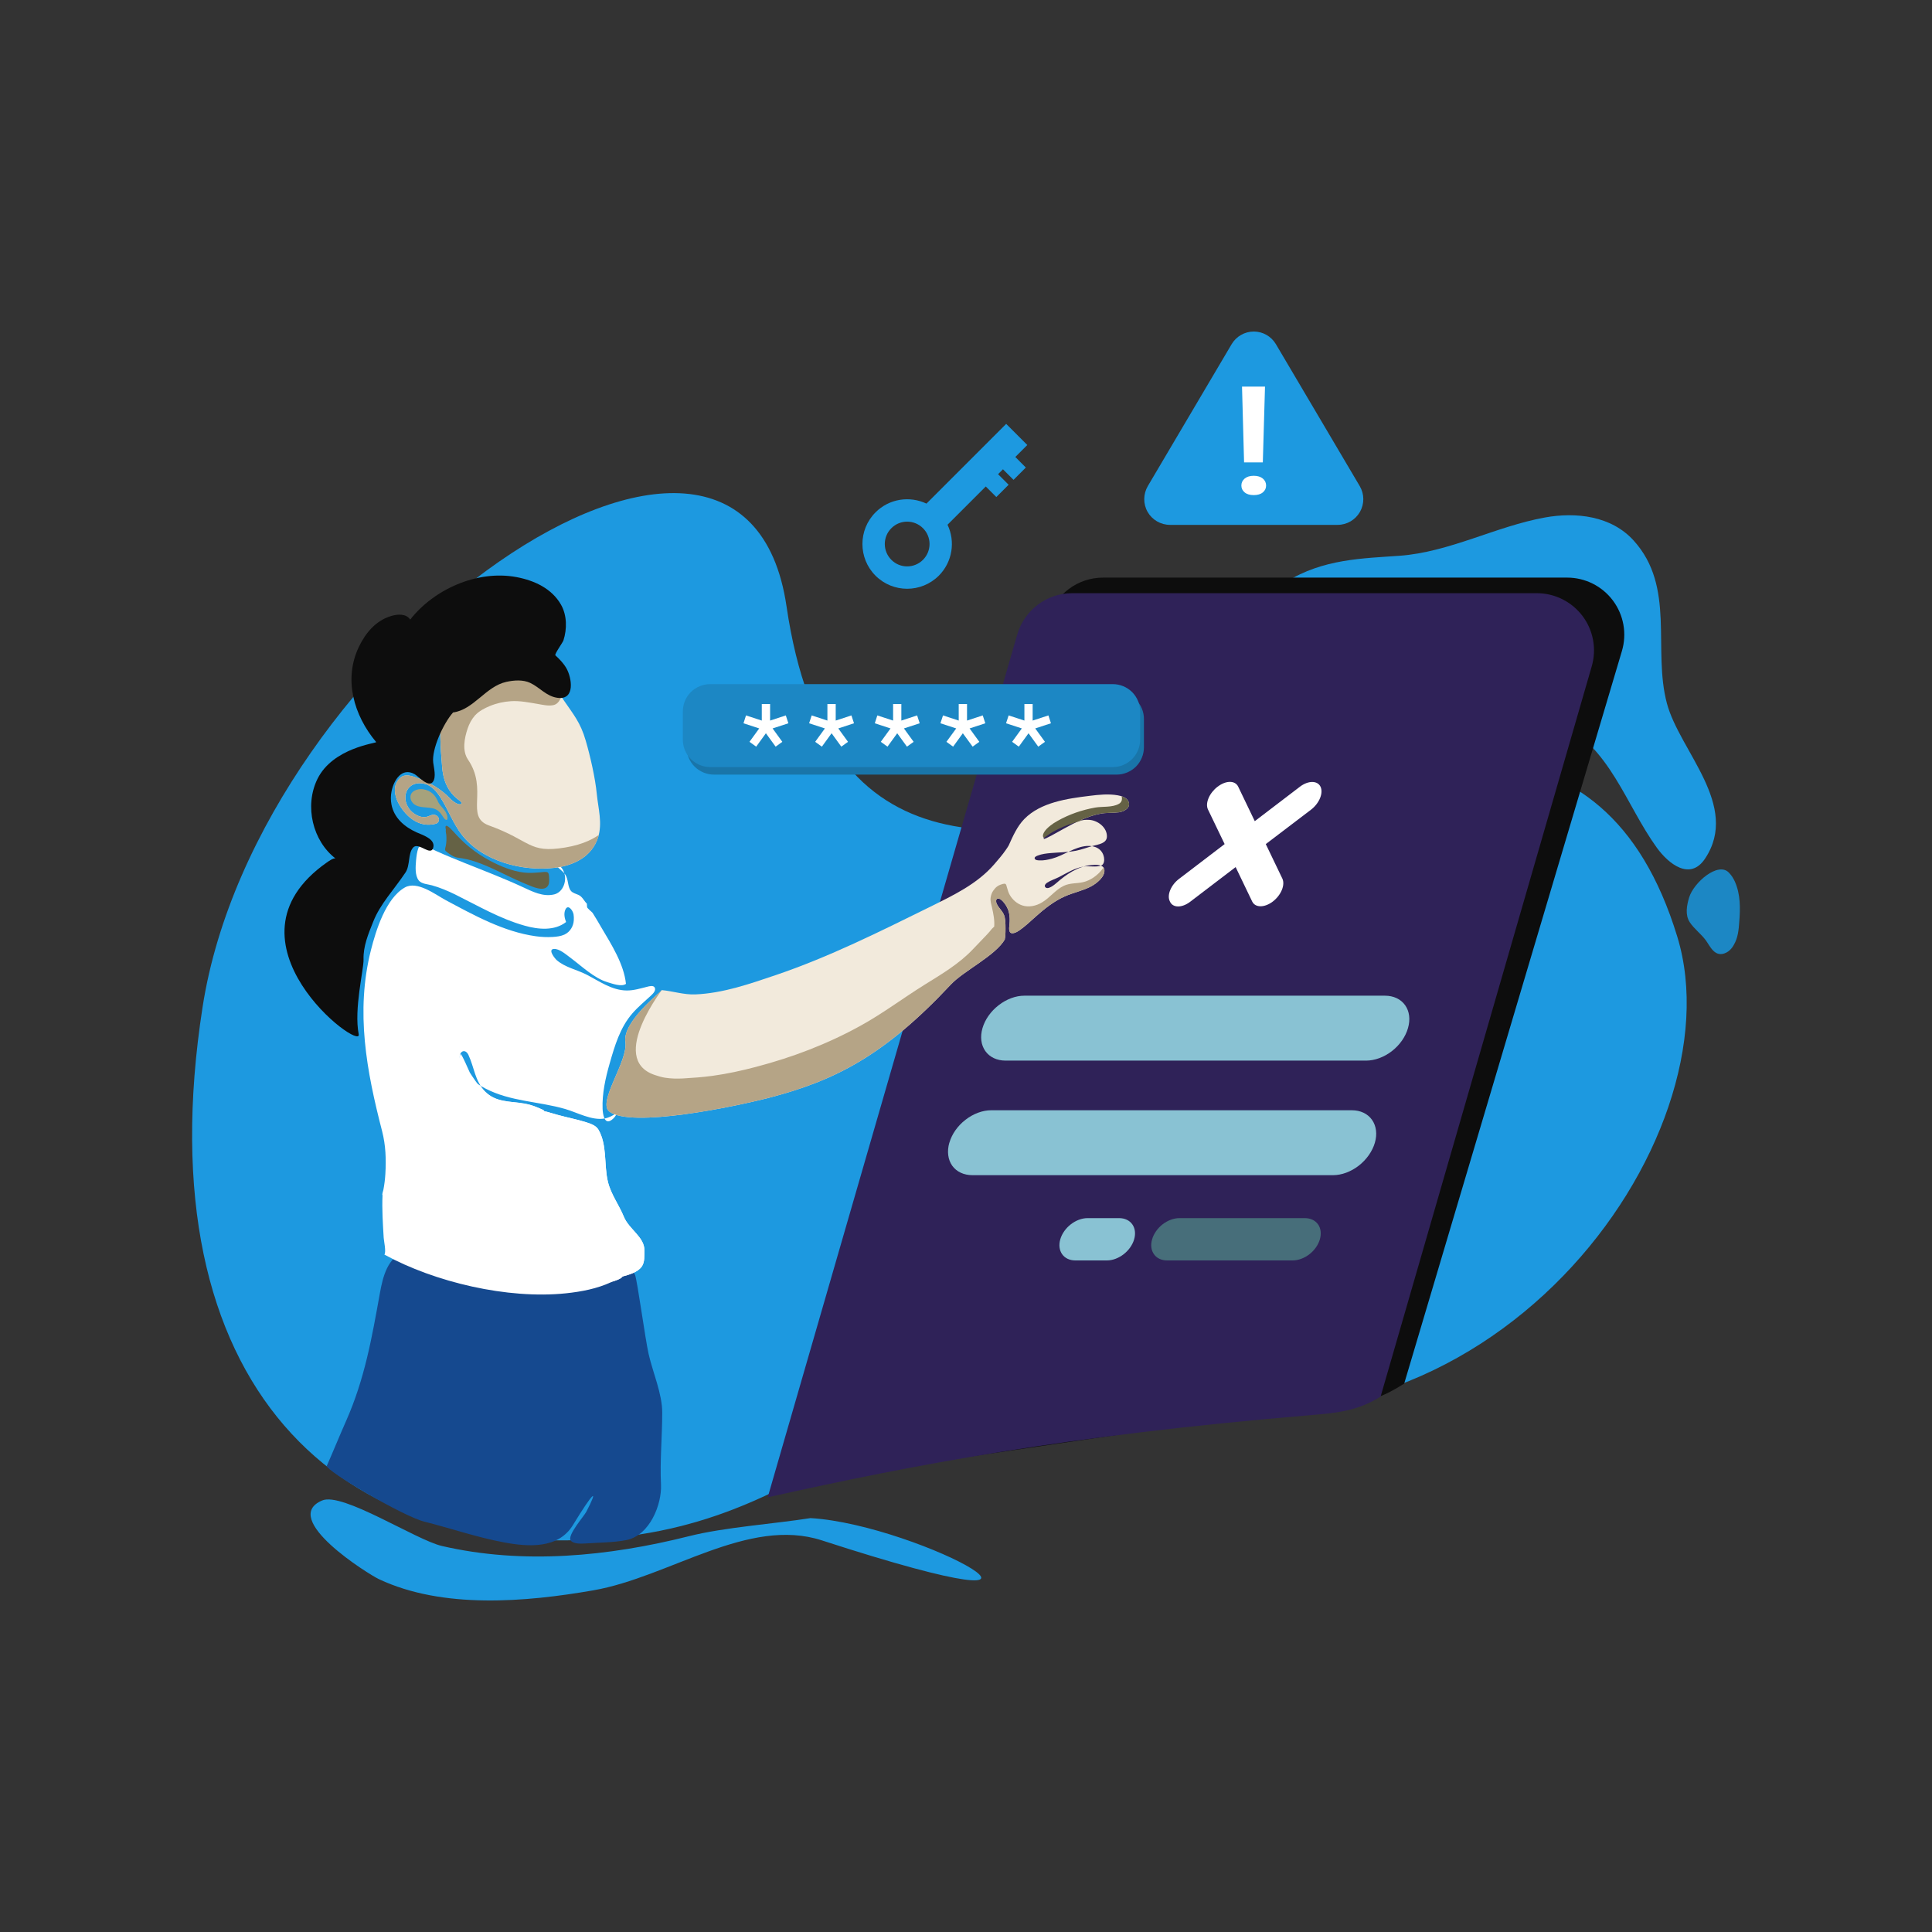 <svg version="1.2" xmlns="http://www.w3.org/2000/svg" viewBox="0 0 3000 3000" width="3000" height="3000">
	<rect x="0" y="0" width="3000" height="3000" fill="#333333" stroke="none"/>
	<title>forgotpic-svg</title>
	<defs>
		<clipPath clipPathUnits="userSpaceOnUse" id="cp1">
			<path d=""/>
		</clipPath>
		<clipPath clipPathUnits="userSpaceOnUse" id="cp2">
			<path d="m2471.68 1034.51c7.74-26.79 2.44-55.67-14.32-77.96-16.77-22.3-43.03-35.41-70.93-35.41-192.76 0-568.96 0-721.56 0-39.51 0-74.26 26.12-85.24 64.08-79.48 274.81-387.5 1339.83-387.5 1339.83 227.93-50.71 461.85-95.74 843.41-127.62 39.25-3.28 71.82-6.16 108.3-28.85 0 0 238.96-826.62 327.84-1134.07z"/>
		</clipPath>
		<clipPath clipPathUnits="userSpaceOnUse" id="cp3">
			<path d="m710 1636h308v375h-308z"/>
		</clipPath>
		<clipPath clipPathUnits="userSpaceOnUse" id="cp4">
			<path d="m596.86 1948.09c3.05-4.18-0.76-21.1-1.05-26.02-1.32-21.98-2.81-44.23-1.85-66.26-1.14-0.63 1.17-7.19 1.37-8.21 1.61-8.19 2.6-16.48 3.06-24.82 1.26-22.67 0.65-44.09-5.03-66.09-24.17-93.63-41.54-185.48-17.32-281.41 7.57-29.96 22.87-80.29 52.54-97.15 19.27-10.95 47.19 10.79 63.14 19.33 43.75 23.42 90.39 49.43 140.24 56.35 8.71 1.22 17.55 1.55 26.33 1.06 6.14-0.35 12.51-1.12 18.16-3.71 4.62-2.12 8.1-5.41 10.72-9.74 2.31-3.84 3.56-8.14 3.85-12.6 0.19-2.98 0.12-6.13-0.41-9.08-1.11-6.21-9.11-17.1-13.07-6.33-2.23 6.07-0.74 12.51 1.42 18.33-17.85 14.09-43.32 11.55-64.12 5.7-38.62-10.86-72.72-31.04-108.39-48.62-11.47-5.65-23.56-10.69-35.89-14.16-6.22-1.76-15.81-1.95-20.24-7.44-6.36-7.9-4.99-22.23-4.18-31.57 0.54-6.24 1.36-12.93 3.59-18.84 3.09-8.19 16.52-0.2 21.77 2.03q2.87 1.23 5.71 2.52c29.41 13.36 59.87 24.68 89.79 36.83 14.91 6.06 29.77 12.34 44.38 19.08 15.39 7.09 31.68 15.73 49.17 11.5 12.56-3.04 18.65-17.58 16.54-29.43-0.82-4.62-4.77-16.21-11.74-14.56-1.33 0.32 3.36 4.08 3.71 4.39 3.15 2.81 6.33 5.42 8.73 8.96 5.15 7.6 3.28 18.57 8.79 25.29 2.72 3.32 8.15 4.5 11.89 6.29 5.9 2.82 8.17 8.86 12.82 13.46 0 0 0 0 0.3 5.15-0.61 1.35 7.91 8.04 8.63 9.15 4.82 7.41 9.09 15.16 13.58 22.77 15.27 25.89 35.02 56.6 38.22 87.46-6.82 5.09-21.04-0.3-28.48-2.53-21.12-6.31-40.42-25.19-57.86-38.11-6.35-4.71-17.23-14.37-25.88-13.52-9.55 0.93 1.85 14.86 4.57 17.24 12.94 11.36 31.06 14.73 46.13 22.42 19.94 10.18 39.41 24.64 62.71 24.79 10.81 0.07 21.43-3.18 31.83-5.8 3.2-0.81 9.5-2.55 11.59 1.24 2.54 4.62-3.11 9.98-6.01 12.65-9.77 9.01-19.94 17.43-28.69 27.49-19.17 22.03-27.43 50.45-35.3 77.99-6.4 22.4-11.86 46.63-10.93 70.07 0.28 7.27 2.35 26.19 14.34 17.21 13.18-9.89 9.35-25.68 10.7-39.41 0.41-4.21 2.53-10.95 7.92-8.8 6.8 2.72 5.72 13.38 3.86 18.82-4.51 13.13-20.78 25.03-33.92 27.38-19.56 3.5-42.59-9.55-60.99-14.86-41.41-11.93-84.82-11.38-124.07-31.91-17.91-9.38-40.19-25.53-39.75-48.39 0.19-10.58 9.19-13.12 13.63-3.57 9.04 19.42 9.88 40.01 25.54 56.49 16.3 17.15 38.74 15.41 60.19 18.74 11.08 1.72 20.99 5.81 31.04 10.58 0.03 2.05 3.25 1.97 4.86 2.42 5.84 1.63 11.65 3.37 17.49 4.99 14.42 3.99 29.04 6.72 43.35 11.21 6.92 2.17 15.54 4.98 19.41 11.68 13.75 23.77 8.36 54.71 14.61 80.6 4.79 19.87 17.23 35.89 24.84 54.55 7.95 19.51 32.26 31.53 31.85 52.27-0.16 8.01 0.85 18.16-4.08 25.06-6.51 9.1-19.7 12.59-29.87 15.44-2.34 4.23-13.81 7.04-17.85 8.89-21.92 10.04-46.09 14.64-69.94 17.15-90.79 9.55-204.16-17.4-282-60.08z"/>
		</clipPath>
		<clipPath clipPathUnits="userSpaceOnUse" id="cp5">
			<path d="m613 1042h319v307h-319z"/>
		</clipPath>
		<clipPath clipPathUnits="userSpaceOnUse" id="cp6">
			<path d="m648.14 1208.05c-12.55-4.76-24.05-8.01-32.03 6.61-5.94 10.87-2.03 24.7 3.86 34.75 11.92 20.35 31.69 36 55.99 29.86 7.48-1.9 7.45-10.59 0.64-13.48-5.45-2.31-10.23 2.09-15.39 2.86-9.65 1.43-20.68-5.43-26.04-12.99-13.9-19.6-1.52-44.57 23.75-38.67 11.54 2.69 19.55 12.57 25.58 22.18 11.86 18.89 19.19 39.87 33.12 57.59 32.14 40.9 93.25 56.55 143.22 50.81 29.59-3.39 58.01-16.82 67.8-47.03 7.2-22.22 0.26-45.18-1.91-67.62-2.36-24.46-10.25-59.11-17.19-82.96-8.27-28.39-19.01-40.42-35.28-64.19-11.6-16.93-19.58-39.41-35.01-53.34-10.06-9.1-24.59-13.91-37.84-15.54-8.08-0.99-16.25-1.07-24.36-0.5-11.98 0.84-24.22 2.96-35.56 6.98-67.1 23.83-59.56 109.86-54.95 167.36 1.19 14.85 4.88 28.59 14.24 40.45 3.97 5.05 8.57 8.87 13.69 12.66 0.93 0.69 3.46 3.29 1.68 4.45-4.76 3.14-15.02-5.87-17.66-8.7-12.37-13.21-30.94-24.93-50.35-31.54z"/>
		</clipPath>
		<clipPath clipPathUnits="userSpaceOnUse" id="cp7">
			<path d="m941 1338h781v398h-781z"/>
		</clipPath>
		<clipPath clipPathUnits="userSpaceOnUse" id="cp8">
			<path d="m971.11 1617.83c4.52 30.08-44.13 93.76-24.84 108.26 34.07 25.6 192.57-7.17 247.45-21.38 103.04-26.68 179.85-65.91 282.87-176.08 19.69-21.05 69.61-44.92 83.83-70.15q0 0.01 0 0.01c-0.42-0.12 0.17-2.07 0.22-2.37 0.45-2.78 0.61-5.58 0.63-8.4 0.08-7.64 0.37-16.06-1.2-23.56-1.84-8.8-9.11-13.4-12.53-21.15-0.99-2.23-1.59-7.28 1.9-7.66 4.08-0.44 7.76 4.09 9.97 6.84 7.9 9.8 9.27 20.82 8.17 32.98-0.36 3.96-2.32 13.71 4.1 13.9 4.57 0.14 8.86-2.79 12.41-5.31 8.19-5.8 15.54-12.8 22.98-19.5 13.85-12.5 29.03-24.58 46.14-32.29 13.37-6.02 28.26-8.75 41.19-15.66 8.23-4.39 21.8-14.84 20.49-25.78-1.05-8.7-14.41-7.93-20.62-7.27-20.56 2.19-38.33 14.24-53.45 27.57-2.67 2.36-14.19 12.24-17.99 6.27-1.53-2.4 1.24-5.18 3.05-6.36 5.66-3.73 12.46-5.73 18.48-8.83 12.36-6.37 23.58-13.59 37.49-16.22 8.79-1.66 20.24 1.63 28.43-1.91 4.35-1.89 4.7-8.24 4.01-12.21-2.33-13.34-14.02-18.91-26.73-17.92-19.61 1.53-35.42 14.64-54.03 19.67-6.31 1.71-13.14 3.06-19.71 2.72-2.1-0.1-5.67-0.23-6.88-2.35-1.51-2.67 2.4-4.38 4.23-5.12 6.44-2.59 13.7-3.37 20.56-3.98 12.71-1.12 25.38-1.11 37.98-3.42 9.88-1.82 19.01-5.49 28.66-8.05 7.65-2.02 19.97-3.65 20.42-13.76 0.63-14.24-13.89-25.26-26.89-26.28-11.34-0.88-22.2 2.79-32.88 6.09-14.38 4.46-42.15 20.59-37.99 23.46 1.41 0.97 20.94-10.34 31.08-15.89 17.93-9.83 35.77-19.15 56.01-23.17 9.8-1.95 19.85-0.99 29.7-2.3 7.65-1.02 18.98-7.21 14.41-16.86-2.84-5.97-10.32-8.33-16.29-9.42-14.45-2.63-29.82-1.01-44.26 0.77-34.26 4.22-75.82 10.04-101.14 35.99-11.15 11.44-17.85 26.87-24.35 41.25 0.2 0.14-4.04 6.26-4.3 6.63-5.41 7.88-11.79 15.17-18.03 22.4-26.55 30.8-63.74 48.31-99.6 66.02-78.18 38.6-156.57 77.85-239.31 105.91-40.29 13.66-82.19 28.34-125.12 30.1-18.17 0.75-34.55-4.95-52.3-6.69-0.79 2.92-61.16 48.84-56.42 80.46z"/>
		</clipPath>
		<clipPath clipPathUnits="userSpaceOnUse" id="cp9">
			<path d="m1619 1233h135v68h-135z"/>
		</clipPath>
		<clipPath clipPathUnits="userSpaceOnUse" id="cp10">
			<path d="m971.11 1617.83c4.52 30.08-44.13 93.76-24.84 108.26 34.07 25.6 192.57-7.17 247.45-21.38 103.04-26.68 179.85-65.91 282.87-176.08 19.69-21.05 69.61-44.92 83.83-70.15q0 0.01 0 0.01c-0.42-0.12 0.17-2.07 0.22-2.37 0.45-2.78 0.61-5.58 0.63-8.4 0.08-7.64 0.37-16.06-1.2-23.56-1.84-8.8-9.11-13.4-12.53-21.15-0.99-2.23-1.59-7.28 1.9-7.66 4.08-0.44 7.76 4.09 9.97 6.84 7.9 9.8 9.27 20.82 8.17 32.98-0.36 3.96-2.32 13.71 4.1 13.9 4.57 0.14 8.86-2.79 12.41-5.31 8.19-5.8 15.54-12.8 22.98-19.5 13.85-12.5 29.03-24.58 46.14-32.29 13.37-6.02 28.26-8.75 41.19-15.66 8.23-4.39 21.8-14.84 20.49-25.78-1.05-8.7-14.41-7.93-20.62-7.27-20.56 2.19-38.33 14.24-53.45 27.57-2.67 2.36-14.19 12.24-17.99 6.27-1.53-2.4 1.24-5.18 3.05-6.36 5.66-3.73 12.46-5.73 18.48-8.83 12.36-6.37 23.58-13.59 37.49-16.22 8.79-1.66 20.24 1.63 28.43-1.91 4.35-1.89 4.7-8.24 4.01-12.21-2.33-13.34-14.02-18.91-26.73-17.92-19.61 1.53-35.42 14.64-54.03 19.67-6.31 1.71-13.14 3.06-19.71 2.72-2.1-0.1-5.67-0.23-6.88-2.35-1.51-2.67 2.4-4.38 4.23-5.12 6.44-2.59 13.7-3.37 20.56-3.98 12.71-1.12 25.38-1.11 37.98-3.42 9.88-1.82 19.01-5.49 28.66-8.05 7.65-2.02 19.97-3.65 20.42-13.76 0.63-14.24-13.89-25.26-26.89-26.28-11.34-0.88-22.2 2.79-32.88 6.09-14.38 4.46-42.15 20.59-37.99 23.46 1.41 0.97 20.94-10.34 31.08-15.89 17.93-9.83 35.77-19.15 56.01-23.17 9.8-1.95 19.85-0.99 29.7-2.3 7.65-1.02 18.98-7.21 14.41-16.86-2.84-5.97-10.32-8.33-16.29-9.42-14.45-2.63-29.82-1.01-44.26 0.77-34.26 4.22-75.82 10.04-101.14 35.99-11.15 11.44-17.85 26.87-24.35 41.25 0.2 0.14-4.04 6.26-4.3 6.63-5.41 7.88-11.79 15.17-18.03 22.4-26.55 30.8-63.74 48.31-99.6 66.02-78.18 38.6-156.57 77.85-239.31 105.91-40.29 13.66-82.19 28.34-125.12 30.1-18.17 0.75-34.55-4.95-52.3-6.69-0.79 2.92-61.16 48.84-56.42 80.46z"/>
		</clipPath>
	</defs>
	<style>
		.s0 { fill: #1d99e0 } 
		.s1 { fill: #1c87c4 } 
		.s2 { fill: #ffffff } 
		.s3 { fill: #0d0d0d } 
		.s4 { fill: #2f2258 } 
		.s5 { fill: #89c2d3 } 
		.s6 { fill: #476e7a } 
		.s7 { fill: #1975a9 } 
		.s8 { fill: #15498f } 
		.s9 { fill: #f2eadc } 
		.s10 { fill: #b5a486 } 
		.s11 { fill: #a6a27c } 
		.s12 { fill: #656245 } 
	</style>
	<path fill-rule="evenodd" class="s0" d="m1221.3 941.4c126 856.6 1154.8-234.8 1383.2 513.1 96.3 315.3-295.4 852-822.7 714.5-375.6-97.9-461.6 179.4-821.6 218-431.3 46.2-737.3-234.4-645.6-823.5 86-552.9 838.9-1083.1 906.7-622.1z"/>
	<path fill-rule="evenodd" class="s0" d="m1997.2 903.6c-23.7 14.9-45.8 50.2-50.4 67.4-16.7 62.2 25.7 113.4 77 142.4 46.3 26 102 41.1 155.1 32 83.7-14.3 156.2-65.7 241.6-23.9 79.9 39.2 103.8 127.7 152.2 194.8 18 24.9 51.7 52.1 75 16.8 54.6-82.3-39.5-166.7-59.3-240.8-22.5-84.1 13.8-180.8-51.7-253-34.8-38.4-89.7-44.5-138-35.7-76.3 13.9-148 53.8-225.6 59.4-56.5 4.1-119 4.7-175.9 40.6z"/>
	<path fill-rule="evenodd" class="s1" d="m2622.9 1393.5c-3.7 12.4-6.5 26.9 0.8 38.3 6.6 10.2 17.7 18.3 25 28.2 6.6 8.9 14 28 31.7 19.3 2.2-1.1 4.2-2.5 5.8-4.1 2.4-2.3 4.4-4.9 5.9-7.7 6.7-11.3 7.7-23.5 8.6-35.8 1.7-20.9 2.1-42.8-6.8-62.8-2.3-5.1-5.4-10-9.6-14.2-16.8-16.8-54.3 15.7-61.4 38.8z"/>
	<path fill-rule="evenodd" class="s0" d="m1258.6 2357.3c171.2 10.1 490.2 187.9 17.6 34.6-114.5-37.1-236.6 57-355.1 77.6-104.7 18.2-233.4 29.3-332.5-17.3-16.1-7.5-155-94.2-88.3-122.3 31.6-13.3 145.4 61.3 185.9 70.7 126.3 29.2 258.7 16.2 383.6-15.2 55-13.9 132.8-19.2 188.8-28.1z"/>
	<path fill-rule="evenodd" class="s0" d="m1576.6 709.6l16.3 16.4-19.1 19.1-16.4-16.4-7.6 7.6 16.4 16.4-19.1 19.1-16.4-16.4-59.4 59.4c12.4 25.8 7.8 57.7-13.5 79.1-27.2 27.1-71.2 27.1-98.3 0-27.1-27.1-27.1-71.2 0-98.3 21.3-21.4 53.2-25.9 79.1-13.6l123.8-123.8 32.8 32.8zm-192.5 110.6c-13.6 13.5-13.6 35.5 0 49.1 13.5 13.6 35.5 13.6 49.1 0 13.6-13.6 13.6-35.6 0-49.1-13.6-13.6-35.6-13.6-49.1 0z"/>
	<path fill-rule="evenodd" class="s0" d="m1912.5 534.4c7.2-12.1 20.3-19.6 34.4-19.6 14.1 0 27.1 7.5 34.3 19.6 36.3 61.5 93.4 158.2 130.2 220.4 7.3 12.4 7.4 27.6 0.3 40.1-7.1 12.4-20.3 20.1-34.6 20.1-73.2 0-187.3 0-260.4 0-14.3 0-27.6-7.7-34.7-20.1-7.1-12.5-6.9-27.7 0.3-40.1 36.8-62.2 93.9-158.9 130.2-220.4z"/>
	<path class="s2" d="m1960.9 718h-29.1l-3.2-117.7h35.7zm-33.3 36q0-6.6 5.1-10.9 5.2-4.3 14.1-4.3 8.9 0 14.1 4.3 5.1 4.3 5.1 10.9 0 6.3-5 10.5-5 4.3-14.2 4.3-9.2 0-14.2-4.3-5-4.2-5-10.5z"/>
	<path fill-rule="evenodd" class="s3" d="m2518.5 1010.9c8-26.9 2.8-55.9-13.9-78.3-16.8-22.5-43.1-35.7-71.2-35.7-193 0-568.2 0-720.6 0-39.5 0-74.2 26.1-85.2 64-79.5 274.9-387.5 1339.9-387.5 1339.9l903.6-132.8c8.3-3.3 19.4-8.7 36.7-19.5 0 0 246.4-828.9 338.1-1137.6z"/>
	<path fill-rule="evenodd" class="s4" d="m2471.7 1034.5c7.7-26.8 2.4-55.7-14.3-77.9-16.8-22.3-43.1-35.5-71-35.5-192.7 0-568.9 0-721.5 0-39.5 0-74.3 26.2-85.3 64.1-79.5 274.8-387.5 1339.8-387.5 1339.8 228-50.7 461.9-95.7 843.4-127.6 39.3-3.3 71.9-6.1 108.3-28.8 0 0 239-826.6 327.9-1134.1z"/>
	<g id="Clip-Path" clip-path="url(#cp1)">
		<g>
			<g id="Clip-Path" clip-path="url(#cp2)">
				<g>
					<path fill-rule="evenodd" class="s2" d="m2438.8 982.4c0.9-3.2 0.3-6.7-1.7-9.3-2-2.7-5.2-4.3-8.5-4.3-101.1 0-711.2 0-788.3 0-4.7 0-8.9 3.1-10.2 7.7-31.6 109.3-390 1348.5-390 1348.5h810.4c0 0 347.3-1200.9 388.3-1342.6z"/>
				</g>
			</g>
		</g>
	</g>
	<path fill-rule="evenodd" class="s5" d="m2186.3 1596.5c3.9-13.4 2.3-26.2-4.4-35.6-6.7-9.5-18-14.8-31.4-14.8-122.9 0-437 0-559.9 0-13.4 0-27.7 5.3-39.9 14.8-12.2 9.4-21.2 22.2-25.1 35.6q0 0 0 0c-3.9 13.4-2.3 26.2 4.5 35.7 6.7 9.4 18 14.7 31.3 14.7 123 0 437 0 560 0 13.3 0 27.7-5.3 39.9-14.7 12.2-9.5 21.2-22.3 25-35.7q0 0 0 0z"/>
	<path fill-rule="evenodd" class="s5" d="m2134.9 1774.4c3.9-13.3 2.2-26.2-4.5-35.6-6.7-9.5-18-14.8-31.3-14.8-123 0-437 0-560 0-13.3 0-27.7 5.3-39.9 14.8-12.2 9.4-21.2 22.3-25 35.6q0 0-0.1 0c-3.8 13.4-2.2 26.2 4.5 35.7 6.7 9.4 18 14.7 31.4 14.7 122.9 0 437 0 559.9 0 13.4 0 27.7-5.3 39.9-14.7 12.2-9.5 21.2-22.3 25.1-35.7q0 0 0 0z"/>
	<path fill-rule="evenodd" class="s6" d="m2049.5 1924.4c2.5-8.7 1.5-17.1-2.9-23.3-4.4-6.1-11.7-9.6-20.4-9.6-50.1 0-144.8 0-194.9 0-8.7 0-18 3.5-26 9.6-7.9 6.2-13.8 14.6-16.3 23.3-2.6 8.7-1.5 17.1 2.9 23.2 4.3 6.2 11.7 9.6 20.4 9.6 50.1 0 144.8 0 194.8 0 8.8 0 18.1-3.4 26.1-9.6 7.9-6.1 13.8-14.5 16.3-23.2z"/>
	<path fill-rule="evenodd" class="s5" d="m1761.1 1924.4c5.3-18.2-5.2-32.9-23.3-32.9-15.4 0-33.6 0-49 0-18.2 0-37.1 14.7-42.4 32.9-5.2 18.1 5.2 32.8 23.4 32.8 15.4 0 33.6 0 49 0 18.1 0 37.1-14.7 42.3-32.8z"/>
	<path fill-rule="evenodd" class="s4" d="m1984.4 1152.4c87.3 0 137.6 70.8 112.4 158-25.2 87.3-116.6 158.1-203.8 158.1-87.3 0-137.6-70.8-112.4-158.1 25.3-87.2 116.6-158 203.8-158z"/>
	<path fill-rule="evenodd" class="s2" d="m2018.5 1221.6c12.9-9.8 27.3-9.8 32 0q0 0 0 0c4.7 9.9-1.9 25.8-14.8 35.7-27.7 21.1-70.2 53.4-70.2 53.4 0 0 15.6 32.4 25.7 53.5 4.7 9.9-1.9 25.8-14.8 35.7-12.9 9.8-27.2 9.8-32 0-10.1-21.2-25.7-53.5-25.7-53.5 0 0-43.2 32.9-70.8 54-12.6 9.5-26.4 9.5-31 0q-0.3-0.5-0.5-1.1c-4.6-9.5 1.8-25 14.3-34.5 27.7-21.1 70.9-54.1 70.9-54.1 0 0-15.7-32.5-25.8-53.6-2.3-4.7-2-11 0.8-17.7 2.7-6.5 7.7-12.9 13.8-17.6q0.3-0.2 0.6-0.4c6.1-4.7 12.9-7.3 18.8-7.3 5.9 0 10.5 2.6 12.8 7.3 10.1 21.1 25.8 53.7 25.8 53.7 0 0 42.4-32.4 70.1-53.5z"/>
	<path fill-rule="evenodd" class="s4" d="m2027.9 1002.1c12.3 0 19.4 10 15.9 22.3-3.6 12.4-16.5 22.4-28.8 22.4-12.4 0-19.5-10-15.9-22.4 3.5-12.3 16.5-22.3 28.8-22.3z"/>
	<path fill-rule="evenodd" class="s7" d="m1776.3 1116.5c0-11.3-4.5-22.1-12.4-30-8-8-18.8-12.4-30-12.4-126.4 0-499 0-625.3 0-11.2 0-22 4.4-30 12.4-8 7.9-12.5 18.8-12.5 30 0 14.1 0 29.8 0 43.8 0 11.3 4.5 22.1 12.5 30.1 8 7.9 18.8 12.4 30 12.4 126.3 0 498.9 0 625.3 0 11.2 0 22-4.5 30-12.4 7.9-8 12.4-18.8 12.4-30.1 0-14 0-29.7 0-43.8z"/>
	<path fill-rule="evenodd" class="s1" d="m1770.4 1104.8c0-11.3-4.5-22.1-12.4-30.1-8-7.9-18.8-12.4-30-12.4-126.4 0-498.9 0-625.3 0-11.2 0-22 4.5-30 12.4-8 8-12.4 18.8-12.4 30.1 0 14 0 29.7 0 43.8 0 11.3 4.4 22 12.4 30 8 8 18.8 12.5 30 12.5 126.4 0 498.9 0 625.3 0 11.2 0 22-4.5 30-12.5 7.9-8 12.4-18.7 12.4-30 0-14.1 0-29.8 0-43.8z"/>
	<path fill-rule="evenodd" class="s2" d="m1174.2 1159.4l-10.4-7.5 15.1-20.8-24.4-8 3.9-12.2 24.5 8v-25.7h12.9v25.7l24.4-8 4 12.2-24.5 8 15.1 20.8-10.4 7.5-15.1-20.8z"/>
	<path fill-rule="evenodd" class="s2" d="m1276.2 1159.4l-10.4-7.5 15.1-20.8-24.5-8 4-12.2 24.4 8v-25.7h12.9v25.7l24.4-8 4 12.2-24.4 8 15.1 20.8-10.4 7.5-15.1-20.8z"/>
	<path fill-rule="evenodd" class="s2" d="m1378.1 1159.4l-10.4-7.5 15.1-20.8-24.4-8 3.9-12.2 24.5 8v-25.7h12.8v25.7l24.5-8 4 12.2-24.5 8 15.1 20.8-10.4 7.5-15.1-20.8z"/>
	<path fill-rule="evenodd" class="s2" d="m1480 1159.4l-10.4-7.5 15.2-20.8-24.5-8 4-12.2 24.4 8v-25.7h12.9v25.7l24.4-8 4 12.2-24.4 8 15.1 20.8-10.4 7.5-15.2-20.8z"/>
	<path fill-rule="evenodd" class="s2" d="m1582 1159.4l-10.4-7.5 15.1-20.8-24.5-8 4-12.2 24.5 8v-25.7h12.8v25.7l24.5-8 3.9 12.2-24.4 8 15.1 20.8-10.4 7.5-15.1-20.8z"/>
	<path fill-rule="evenodd" class="s8" d="m658.9 2362.8c-33.6-8.4-154.3-79.9-151.4-86.7 9.9-22.4 19.9-47.1 29.9-69.6 28.9-65.2 40-129 52.5-198.5 4.4-24.4 11.9-57.4 40-64.2 26.7-6.5 52 11.3 74.1 23.4 32 17.4 65.2 32.7 101.6 38.2 49.5 7.4 95.4-4.6 140.6-23.5 7.9-3.3 34.8-15.5 39.9-2.3 3.6 9.5 15.8 99.7 21.1 123 6.5 28.6 21.1 61.6 21.1 90.6 0 38.1-3.7 74.6-1.9 112.3 1.4 29.8-17 78.8-54.1 86-20.5 3.9-42.5 3.7-63.4 5.2-5.9 0.4-18.4 1-22.7-4.6-5.9-7.8 20.8-38 24.2-44.6 19.6-37.8 11.5-32.3-20.8 20.7-22.8 37.3-69.8 33.8-107.1 26.8-41.9-7.8-82.3-21.8-123.6-32.2z"/>
	<path fill-rule="evenodd" class="s2" d="m596.9 1948.1c3-4.2-0.8-21.1-1.1-26-1.3-22-2.8-44.3-1.8-66.3-1.2-0.6 1.1-7.2 1.3-8.2 1.6-8.2 2.6-16.5 3.1-24.8 1.3-22.7 0.6-44.1-5-66.1-24.2-93.6-41.6-185.5-17.4-281.4 7.6-30 22.9-80.3 52.6-97.2 19.2-10.9 47.2 10.8 63.1 19.4 43.8 23.4 90.4 49.4 140.3 56.3 8.7 1.2 17.5 1.6 26.3 1.1 6.1-0.4 12.5-1.1 18.2-3.7 4.6-2.2 8.1-5.4 10.7-9.8 2.3-3.8 3.5-8.1 3.8-12.6 0.2-3 0.1-6.1-0.4-9.1-1.1-6.2-9.1-17.1-13.1-6.3-2.2 6.1-0.7 12.5 1.5 18.3-17.9 14.1-43.4 11.6-64.2 5.7-38.6-10.8-72.7-31-108.3-48.6-11.5-5.6-23.6-10.7-35.9-14.1-6.3-1.8-15.9-2-20.3-7.5-6.3-7.9-5-22.2-4.2-31.6 0.6-6.2 1.4-12.9 3.6-18.8 3.1-8.2 16.6-0.2 21.8 2q2.9 1.3 5.7 2.6c29.4 13.3 59.9 24.6 89.8 36.8 14.9 6.1 29.8 12.3 44.4 19.1 15.4 7.1 31.7 15.7 49.2 11.5 12.5-3.1 18.6-17.6 16.5-29.5-0.8-4.6-4.8-16.2-11.7-14.5-1.4 0.3 3.3 4.1 3.7 4.4 3.1 2.8 6.3 5.4 8.7 8.9 5.1 7.6 3.3 18.6 8.8 25.3 2.7 3.3 8.1 4.5 11.9 6.3 5.9 2.8 8.1 8.9 12.8 13.5 0 0 0 0 0.3 5.1-0.6 1.4 7.9 8.1 8.6 9.2 4.8 7.4 9.1 15.1 13.6 22.7 15.3 25.9 35 56.6 38.2 87.5-6.8 5.1-21-0.3-28.5-2.5-21.1-6.3-40.4-25.2-57.8-38.1-6.4-4.7-17.3-14.4-25.9-13.6-9.5 1 1.9 14.9 4.6 17.3 12.9 11.3 31 14.7 46.1 22.4 19.9 10.2 39.4 24.6 62.7 24.8 10.8 0.1 21.4-3.2 31.8-5.8 3.2-0.8 9.5-2.6 11.6 1.2 2.6 4.7-3.1 10-6 12.7-9.7 9-19.9 17.4-28.7 27.5-19.1 22-27.4 50.4-35.3 78-6.4 22.4-11.8 46.6-10.9 70 0.3 7.3 2.4 26.2 14.3 17.2 13.2-9.9 9.4-25.6 10.7-39.4 0.5-4.2 2.6-10.9 8-8.8 6.8 2.8 5.7 13.4 3.8 18.8-4.5 13.2-20.8 25.1-33.9 27.4-19.6 3.5-42.6-9.5-61-14.8-41.4-12-84.8-11.4-124.1-31.9-17.9-9.4-40.1-25.6-39.7-48.4 0.2-10.6 9.2-13.1 13.6-3.6 9.1 19.4 9.9 40 25.6 56.5 16.3 17.1 38.7 15.4 60.2 18.7 11 1.8 20.9 5.8 31 10.6 0 2.1 3.2 2 4.9 2.4 5.8 1.7 11.6 3.4 17.4 5 14.5 4 29.1 6.7 43.4 11.2 6.9 2.2 15.5 5 19.4 11.7 13.8 23.8 8.4 54.7 14.6 80.6 4.8 19.9 17.2 35.9 24.8 54.6 8 19.5 32.3 31.5 31.9 52.2-0.2 8 0.8 18.2-4.1 25.1-6.5 9.1-19.7 12.6-29.8 15.4-2.4 4.3-13.9 7.1-17.9 8.9-21.9 10.1-46.1 14.7-69.9 17.2-90.8 9.5-204.2-17.4-282-60.1z"/>
	<g id="Clip-Path" clip-path="url(#cp3)">
		<g>
			<g id="Clip-Path" clip-path="url(#cp4)">
				<g>
					<path fill-rule="evenodd" class="s2" d="m948.3 2017.9c6.8-11.3 3.9-34.3 3.4-46.5-0.5-12.7-1.2-25.8-5.4-37.9-10-29-35.2-48.9-57-68.9-22.8-21-45.7-41.5-69-61.9-15.7-13.7-30.5-28.4-45.2-43.1-21.3-21.2-79.9-71.7-60.1-122.8 1.1-2.6 14.1 28 14.6 28.8 5.5 8.4 11.4 17.5 18.3 24.8 16.2 17 40.8 18.5 63 22.9 37.9 7.6 83.1 12.4 117.9 30.3 27.3 14 49.3 38.3 66 63.7 34.6 52.5 75.1 170.5-46.5 210.6z"/>
				</g>
			</g>
		</g>
	</g>
	<path fill-rule="evenodd" class="s9" d="m648.1 1208.1c-12.5-4.8-24-8.1-32 6.6-5.9 10.8-2 24.7 3.9 34.7 11.9 20.4 31.7 36 56 29.9 7.4-1.9 7.4-10.6 0.6-13.5-5.5-2.3-10.2 2.1-15.4 2.8-9.6 1.5-20.7-5.4-26-12.9-13.9-19.6-1.6-44.6 23.7-38.7 11.6 2.7 19.6 12.6 25.6 22.2 11.9 18.9 19.2 39.8 33.1 57.6 32.2 40.9 93.3 56.5 143.2 50.8 29.6-3.4 58-16.8 67.8-47.1 7.2-22.2 0.3-45.1-1.9-67.6-2.3-24.4-10.2-59.1-17.2-82.9-8.2-28.4-19-40.5-35.2-64.2-11.6-17-19.6-39.4-35-53.4-10.1-9.1-24.6-13.9-37.9-15.5-8.1-1-16.2-1.1-24.4-0.5-11.9 0.8-24.2 3-35.5 7-67.1 23.8-59.6 109.8-55 167.3 1.2 14.9 4.9 28.6 14.3 40.5 4 5 8.5 8.9 13.7 12.6 0.9 0.7 3.4 3.3 1.7 4.5-4.8 3.1-15.1-5.9-17.7-8.7-12.4-13.2-30.9-24.9-50.4-31.5z"/>
	<g id="Clip-Path" clip-path="url(#cp5)">
		<g>
			<g id="Clip-Path" clip-path="url(#cp6)">
				<g>
					<path fill-rule="evenodd" class="s10" d="m875.2 1062.8c-0.4 0.1-1.5 10.1-1.7 11-1.8 8.6-4.6 18.9-14.2 21.1-7.6 1.7-16.7-0.5-24.2-1.8-13.9-2.3-27.6-5.2-41.8-4.3-11.2 0.7-22.3 3.2-32.7 7.5-8.2 3.4-16.9 7.9-23 14.6-5.1 5.7-9 13-11.4 20.2-5.2 15.3-8.8 34.7 0.5 48.4 32 46.9-5.2 88.5 32.4 102.2 66 23.8 61.4 43.8 118.6 34.3 57.3-9.4 70.5-39 70.5-39 0 0 7.3 31.9 1.3 44.8-16.6 35.6-51.9 49.1-89.4 49.1-92.5 0.1-260-75.9-259.3-173.1 1.9-15.7 84.2 25.9 80.8 16.1-13.3-38-24.2-74.9-11-100.5 32.2-62.5 127.5-94.2 204.6-50.6z"/>
				</g>
			</g>
		</g>
	</g>
	<path fill-rule="evenodd" class="s3" d="m703.5 1106.3c32-4.2 50.8-40.5 82.7-47.5 11.8-2.6 25.9-3.7 37.1 1.6 14.9 7 25.2 21 42.6 23.2 28 3.6 21.8-31.7 13.6-45.9-4.4-7.7-10.5-14-17.1-20.1-1.8-1.7 11.3-19.6 12.5-23.2 5.7-17.7 5.6-39-3.8-55.5-14.2-24.9-41-37.5-69.2-42.8-61.1-11.4-128.4 19.2-164.9 66-6.4-9.6-19.7-8.6-29.9-5.5-23.8 7.2-39.4 26.4-49.6 47.3-24.5 50.7-8.2 106.8 26.6 148.4 1.4 1.7-67.2 8.5-91.2 57.3-20.6 42.1-7.3 96.5 28.4 123.7-2.4-2.3-12.2 4.8-13.9 6-174.8 122.9 55.4 295.6 49.6 266.7-7.7-39 8-101 7.5-116.1-0.6-20.8 7.4-39.5 15.1-58.9 10.9-27.6 31.9-49 50.1-76.3 7.4-11.1 3.6-29.4 11.8-38.6 8.5-9.6 27.9 15.1 31.4-0.5 2.9-13.1-17.1-19.1-26.2-23.2-19-8.6-34.7-22.4-38.8-42.9-1.3-6.7-1.3-14.1 0.1-20.8 3.3-16.7 15.7-37.9 35.8-26.6 6.1 3.4 21.6 21.5 28.5 11.8 5.3-7.5 1.4-21.5 0.4-29.7-2.6-20.6 15.5-60.6 30.8-77.9z"/>
	<path fill-rule="evenodd" class="s11" d="m680.6 1245.8c-4.3-11-11.3-18.3-23.8-20.3-8.6-1.3-20.6 3.1-19.4 13.6q0.2 2.1 1.1 4c7 14.5 26.7 8 38.5 13.8 4.4 2.2 7.2 5.6 9.8 9.7 1.3 2 3.2 5.8 5.9 6.5 3.3 0.8 2-5.5 1.6-6.9q-0.3-0.8-0.6-1.7c-3.2-8.4-8.6-10.9-13.1-18.7z"/>
	<path fill-rule="evenodd" class="s12" d="m692.4 1288.9c-0.8 1 0.5 6.3 0.6 7.5 0.4 6 0.4 11.7-0.9 17.6-0.5 2.3-2 5.9 0.3 7.8 4.2 3.6 12.1 9.1 17.2 9.8 10.1 1.3 20 3.4 29.6 6.7 25.5 8.9 46.7 21.3 71.4 31.9 2.4 1.1 4.9 2.1 7.4 3.1 7.9 3.2 27.9 12.9 33.5 1 1.1-2.3 1.3-5.2 1.3-7.8-0.1-2.6 0.1-9.3-1.9-11.4-2-2-7.9-0.9-10.3-0.7-9 0.7-17.9 1.6-26.9 0.5-18.3-2.1-36.9-9.8-53.1-18.5-22.9-12.3-40-26.5-56.9-45.5-6.2-7-14.3-14.3-11.3-2z"/>
	<path fill-rule="evenodd" class="s9" d="m971.1 1617.8c4.5 30.1-44.1 93.8-24.8 108.3 34 25.6 192.5-7.2 247.4-21.4 103.1-26.7 179.9-65.9 282.9-176.1 19.7-21 69.6-44.9 83.8-70.1q0 0 0 0c-0.4-0.1 0.2-2.1 0.2-2.4 0.5-2.8 0.6-5.6 0.7-8.4 0.1-7.6 0.3-16-1.2-23.5-1.9-8.8-9.1-13.4-12.6-21.2-0.9-2.2-1.6-7.3 1.9-7.6 4.1-0.5 7.8 4 10 6.8 7.9 9.8 9.3 20.8 8.2 33-0.4 3.9-2.3 13.7 4.1 13.9 4.5 0.1 8.8-2.8 12.4-5.3 8.2-5.8 15.5-12.8 23-19.5 13.8-12.5 29-24.6 46.1-32.3 13.4-6.1 28.3-8.8 41.2-15.7 8.2-4.4 21.8-14.8 20.5-25.8-1.1-8.7-14.4-7.9-20.6-7.2-20.6 2.1-38.4 14.2-53.5 27.5-2.7 2.4-14.2 12.3-18 6.3-1.5-2.4 1.3-5.2 3.1-6.4 5.6-3.7 12.4-5.7 18.5-8.8 12.3-6.4 23.5-13.6 37.5-16.2 8.7-1.7 20.2 1.6 28.4-1.9 4.3-1.9 4.7-8.3 4-12.2-2.3-13.4-14-18.9-26.7-18-19.7 1.6-35.5 14.7-54.1 19.7-6.3 1.7-13.1 3.1-19.7 2.7-2.1-0.1-5.7-0.2-6.9-2.3-1.5-2.7 2.4-4.4 4.3-5.1 6.4-2.6 13.7-3.4 20.5-4 12.7-1.1 25.4-1.1 38-3.4 9.9-1.8 19-5.5 28.7-8.1 7.6-2 19.9-3.6 20.4-13.7 0.6-14.3-13.9-25.3-26.9-26.3-11.3-0.9-22.2 2.8-32.9 6.1-14.4 4.4-42.1 20.6-38 23.4 1.4 1 21-10.3 31.1-15.9 17.9-9.8 35.8-19.1 56-23.1 9.8-2 19.9-1 29.7-2.3 7.7-1 19-7.2 14.4-16.9-2.8-6-10.3-8.3-16.3-9.4-14.4-2.6-29.8-1-44.2 0.8-34.3 4.2-75.8 10-101.2 36-11.1 11.4-17.8 26.8-24.3 41.2 0.2 0.1-4.1 6.3-4.3 6.6-5.4 7.9-11.8 15.2-18 22.4-26.6 30.8-63.8 48.3-99.6 66.1-78.2 38.5-156.6 77.8-239.4 105.9-40.2 13.6-82.1 28.3-125.1 30.1-18.1 0.7-34.5-5-52.3-6.7-0.8 2.9-61.1 48.8-56.4 80.4z"/>
	<g id="Clip-Path" clip-path="url(#cp7)">
		<g>
			<g id="Clip-Path" clip-path="url(#cp8)">
				<g>
					<path fill-rule="evenodd" class="s10" d="m1718.8 1338.3c-0.8 3.8-4.9 8.4-7.1 11.3-7.1 9.5-18.6 17.8-30.3 20.3-10 2.2-20 1-29.6 5.6-13 6.2-21.4 18.4-33.7 25.7-9 5.5-20.6 8.1-30.8 4.7-8.1-2.7-14.9-8.7-19.2-16-2.4-3.9-3.3-8.2-4.7-12.6-0.4-1.3-0.8-4.2-2.3-4.8-1.9-1-6.2 0.8-8 1.4q-2.6 1-4.9 2.7c-2.2 1.6-3.9 3.7-5.5 5.9-2.5 3.3-3.7 6.9-4.4 10.9-0.9 5.4 0.9 10.6 2.1 15.9 2.2 9.9 4.2 19.6 3.4 29.8 1-1.3-2.7 2.1-3.8 3.4-2.2 2.8-4.5 5.6-7 8.2-7.1 7.8-14.8 15.2-22 23-21.2 22.7-49.4 39.3-75.5 55.5-33.2 20.7-64.7 44.5-99 63.4-51.5 28.5-105.9 49.2-162.8 64.1-22 5.8-44.4 10.7-67 13.8-15.2 2.1-30.7 3.2-46.1 4.1-9.4 0.5-18.9 0.3-28.3-1.2-5.5-0.9-10.9-2.6-16.2-4.4-73-25.3 15.7-137.2 15.7-137.2 0 0-161.5 78.1-106.5 184.4 27.1 52.4 110.6 46.9 159.6 42.9 14-1.2 28-2.7 42-4.8 15.6-2.2 31.1-5.1 46.5-8.5 185.2-41 343.4-156.2 468.1-295.4 25-27.9 95.5-71 77.3-112.1z"/>
				</g>
			</g>
		</g>
	</g>
	<g id="Clip-Path" clip-path="url(#cp9)">
		<g>
			<g id="Clip-Path" clip-path="url(#cp10)">
				<g>
					<path fill-rule="evenodd" class="s12" d="m1734.3 1225c1.1-1 4.7 5.4 5.1 6.1 3.2 5.8 4.9 13.2-2 17.1-10.3 5.9-25.4 3.8-36.8 5.8-20.4 3.6-40.5 10.5-58.5 20.7-2 1.2-4 2.4-6 3.6q-2.4 1.6-4.7 3.4-1.7 1.2-3.3 2.7c-3.2 2.7-11 10.8-7.9 16 0.7 1.1 3.1-1 3.7-1.3 3.9-2.6 7.5-5.4 11.6-7.7 10.2-5.7 21.4-10.4 32.6-13.8 12.8-3.9 25.8-8.2 39.2-9.4 14.4-1.3 28.8 0.9 42.6-4.8 10.6-4.3 19.6-16.4 12-27.4-1.9-2.9-24.7-9.3-27.6-11z"/>
				</g>
			</g>
		</g>
	</g>
</svg>